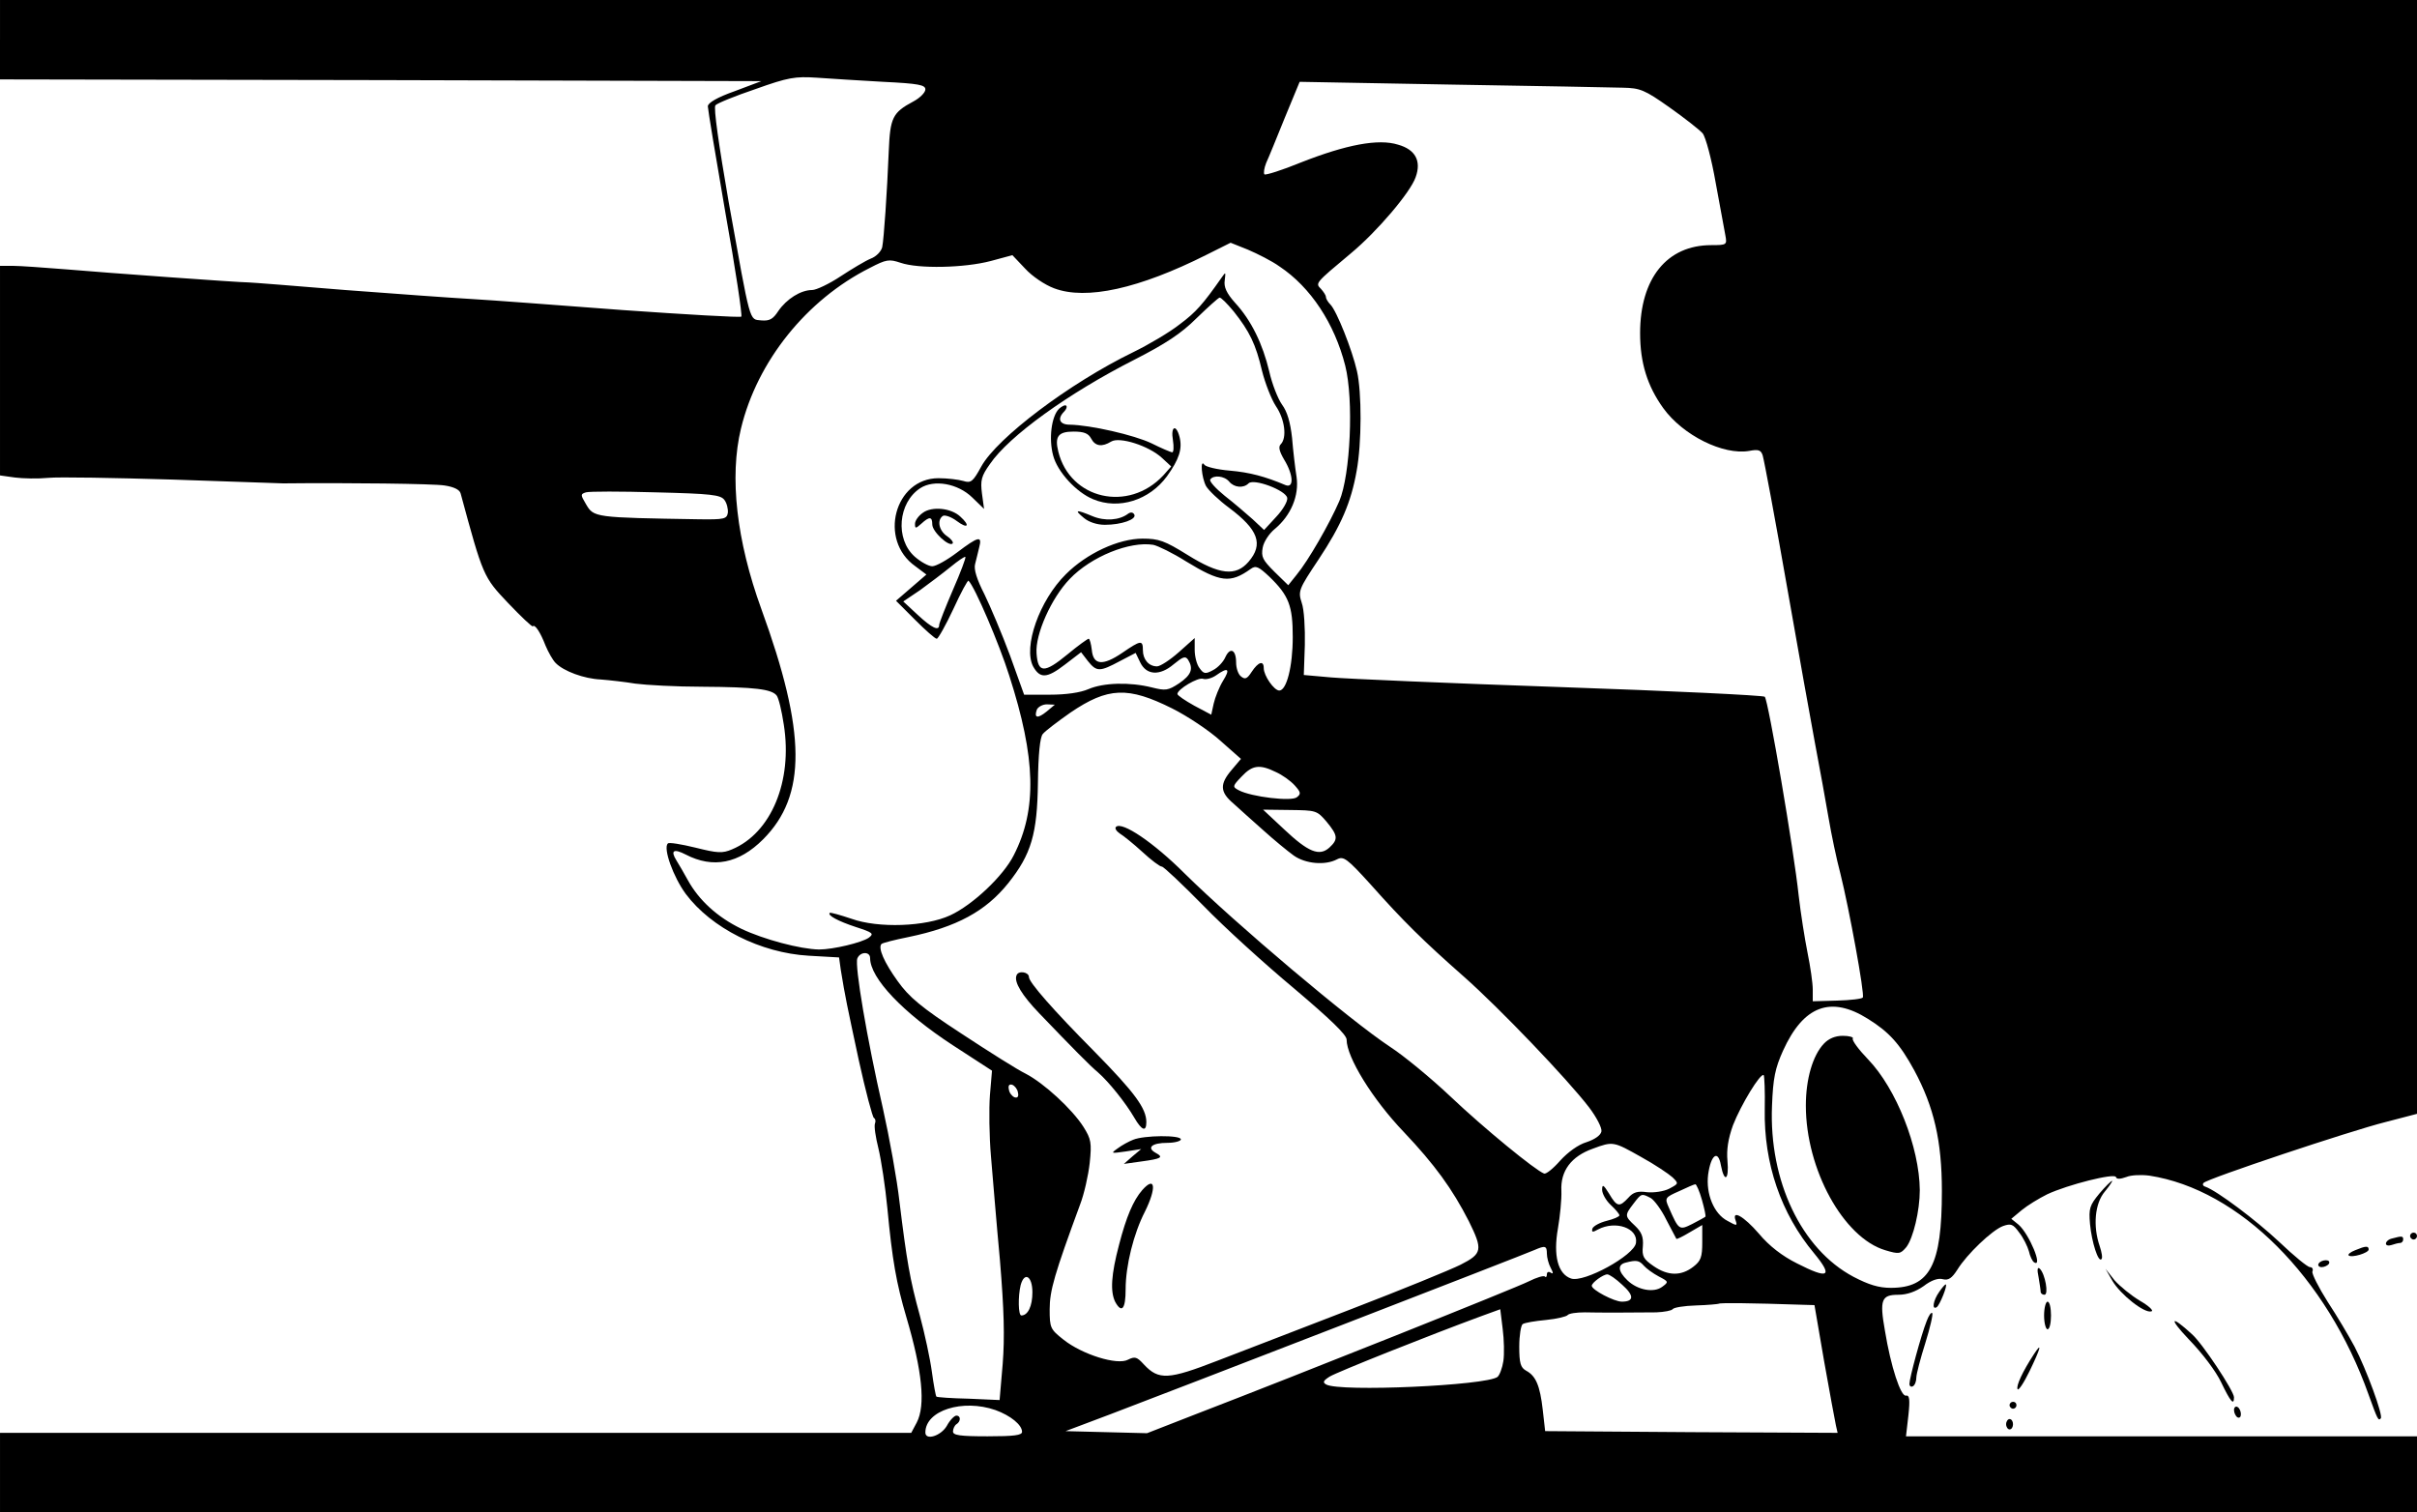  <svg version="1.0" xmlns="http://www.w3.org/2000/svg" width="700pt" height="438pt" viewBox="0 0 700 438" preserveAspectRatio="xMidYMid meet">
<g transform="translate(0,438) scale(0.1,-0.1)" fill="#000000" stroke="none">
<path d="M0 4265 l0 -115 1103 -2 1102 -3 -77 -29 c-51 -18 -78 -34 -78 -44 0
-8 23 -147 51 -309 29 -161 49 -296 46 -300 -4 -3 -159 6 -344 19 -186 14
-383 29 -438 32 -55 3 -219 15 -365 26 -146 12 -272 22 -280 22 -28 0 -414 28
-530 38 -63 5 -132 10 -152 10 l-38 0 0 -304 0 -303 43 -6 c23 -3 67 -4 97 -1
30 3 192 0 360 -5 168 -6 312 -11 320 -11 190 2 435 -1 467 -6 27 -4 44 -12
47 -23 65 -240 66 -242 137 -317 38 -40 70 -70 72 -68 6 7 22 -17 37 -56 8
-19 21 -42 29 -50 23 -24 83 -46 131 -48 25 -2 70 -7 100 -12 30 -4 118 -9
195 -9 152 -1 199 -7 214 -25 6 -7 15 -45 21 -85 26 -164 -37 -314 -150 -361
-28 -12 -42 -11 -106 5 -41 10 -77 16 -80 12 -14 -14 16 -97 52 -146 74 -99
217 -171 356 -179 l88 -5 5 -36 c13 -80 18 -102 52 -261 20 -91 40 -166 44
-168 4 -2 6 -9 3 -16 -3 -8 2 -40 10 -72 8 -33 20 -111 26 -174 14 -149 26
-217 55 -315 46 -156 56 -255 30 -305 l-16 -30 -1319 0 -1320 0 0 -115 0 -115
3500 0 3500 0 0 110 0 110 -47 0 c-27 0 -360 0 -740 0 l-693 0 7 61 c5 46 3
59 -7 57 -15 -4 -44 84 -61 188 -16 90 -10 104 39 104 25 0 50 9 73 25 22 17
42 24 56 20 16 -4 26 3 42 28 27 44 100 114 132 126 23 8 29 6 47 -19 12 -15
24 -40 28 -54 3 -14 10 -29 15 -32 27 -17 -14 82 -45 109 l-21 17 30 25 c17
14 50 34 74 46 60 28 195 62 199 50 2 -7 13 -6 30 0 14 6 44 7 67 4 260 -40
514 -294 635 -635 26 -72 28 -76 35 -68 8 7 -42 143 -76 208 -16 30 -51 89
-78 130 -26 41 -46 81 -44 87 3 7 0 13 -7 13 -7 0 -47 33 -89 73 -67 63 -180
148 -214 160 -7 2 -9 7 -5 11 10 12 426 151 526 176 l92 24 0 1613 0 1613
-3500 0 -3500 0 0 -115z m2558 -122 c103 -5 122 -9 122 -22 0 -9 -16 -25 -35
-35 -60 -32 -67 -47 -71 -143 -5 -122 -14 -254 -19 -279 -3 -12 -17 -27 -33
-33 -15 -6 -55 -30 -87 -51 -33 -22 -71 -40 -83 -40 -33 0 -74 -26 -98 -61
-15 -23 -25 -29 -49 -27 -36 4 -30 -16 -95 345 -28 162 -44 272 -38 278 5 6
57 27 116 47 95 34 115 37 177 33 39 -3 125 -8 193 -12z m2142 -17 c50 -1 63
-6 135 -57 44 -31 87 -65 96 -75 9 -11 26 -75 38 -144 13 -69 25 -137 28 -152
5 -27 4 -28 -41 -28 -128 0 -206 -96 -206 -255 0 -86 21 -153 67 -217 57 -79
174 -137 249 -124 26 5 34 3 39 -13 5 -18 34 -172 75 -406 41 -232 52 -294 76
-425 14 -74 32 -173 40 -220 8 -47 23 -119 34 -160 25 -100 71 -350 65 -359
-2 -4 -36 -8 -74 -9 l-71 -2 0 34 c0 19 -7 67 -15 106 -8 40 -20 115 -26 168
-13 125 -88 565 -98 574 -4 4 -270 17 -591 28 -322 11 -621 24 -665 28 l-79 7
3 87 c1 48 -2 103 -9 122 -11 34 -9 39 49 126 65 98 94 165 110 256 15 81 15
228 1 289 -14 62 -59 175 -77 193 -7 7 -13 17 -13 22 0 5 -7 15 -14 23 -17 17
-18 16 86 103 76 63 173 177 188 221 17 47 -1 80 -51 94 -57 18 -150 0 -280
-51 -56 -23 -104 -38 -107 -35 -3 3 -1 18 5 33 7 15 31 74 54 131 l43 104 440
-8 c243 -4 466 -8 496 -9z m-994 -518 c90 -60 159 -165 190 -287 25 -99 15
-316 -17 -392 -28 -65 -90 -173 -124 -214 l-24 -30 -40 39 c-34 34 -39 43 -34
70 3 17 19 41 35 54 47 39 71 97 63 151 -4 25 -10 76 -13 113 -5 45 -14 76
-29 96 -12 17 -29 60 -37 96 -19 80 -52 148 -99 199 -25 28 -33 46 -30 65 3
25 3 25 -9 8 -54 -77 -74 -100 -121 -135 -29 -23 -90 -59 -135 -81 -185 -90
-394 -248 -440 -331 -24 -44 -30 -49 -52 -42 -14 4 -46 8 -72 8 -127 0 -175
-179 -67 -255 l32 -24 -44 -38 -44 -38 55 -55 c30 -30 58 -55 63 -55 4 0 26
39 48 86 22 48 42 85 44 82 18 -17 89 -183 118 -275 77 -239 81 -387 13 -520
-30 -60 -119 -144 -184 -174 -71 -33 -208 -38 -286 -10 -33 11 -61 19 -63 17
-7 -7 24 -24 76 -41 49 -16 53 -19 37 -31 -20 -14 -103 -34 -144 -34 -54 1
-160 29 -225 60 -70 34 -123 83 -155 141 -11 20 -26 46 -33 57 -18 29 -8 35
27 17 79 -41 154 -26 224 44 127 127 125 310 -5 667 -72 198 -93 383 -59 523
47 195 190 373 373 465 48 25 56 26 89 15 52 -18 185 -15 261 5 l63 17 37 -39
c20 -22 57 -47 84 -57 93 -35 246 -1 441 97 l70 35 50 -20 c28 -12 70 -33 92
-49z m-133 -130 c46 -58 64 -95 82 -172 9 -36 27 -82 40 -102 26 -38 33 -92
14 -111 -7 -7 -4 -20 10 -44 27 -44 29 -84 4 -74 -59 25 -104 37 -162 42 -36
3 -69 11 -73 17 -13 19 -8 -38 5 -62 7 -12 37 -41 67 -63 84 -63 100 -105 56
-156 -37 -43 -84 -38 -177 20 -66 41 -83 47 -130 47 -70 0 -162 -43 -222 -103
-77 -76 -124 -211 -95 -267 20 -36 40 -35 92 5 l47 36 20 -26 c25 -31 34 -31
92 0 l46 24 13 -27 c18 -38 57 -40 97 -6 27 22 34 25 42 13 16 -26 9 -44 -26
-68 -32 -21 -39 -22 -79 -12 -64 16 -140 14 -184 -5 -23 -10 -64 -16 -111 -16
l-75 0 -41 114 c-23 62 -57 142 -74 177 -22 43 -31 72 -27 87 3 13 9 35 12 49
9 34 -2 32 -64 -15 -29 -22 -61 -40 -72 -40 -11 0 -34 13 -51 28 -57 51 -48
156 16 198 40 26 109 14 151 -27 l34 -33 -6 44 c-5 39 -2 51 23 86 55 81 227
205 418 302 90 46 136 76 180 120 33 32 63 59 67 60 4 1 22 -17 41 -40z m-13
-493 c14 -17 41 -20 56 -5 15 15 108 -20 112 -42 2 -9 -12 -34 -32 -55 l-35
-38 -33 31 c-18 16 -54 47 -81 68 -26 21 -45 42 -42 47 9 14 41 11 55 -6z
m-1462 -53 c7 -9 11 -26 10 -37 -3 -18 -10 -20 -83 -19 -305 5 -305 5 -328 44
-16 27 -16 29 0 34 10 3 101 3 203 0 159 -4 187 -7 198 -22z m1337 -178 c100
-61 128 -64 187 -22 15 11 23 7 54 -22 57 -55 68 -85 68 -175 0 -86 -18 -155
-39 -155 -15 0 -45 43 -45 65 0 23 -16 18 -35 -11 -13 -20 -19 -23 -31 -13 -8
6 -14 24 -14 40 0 37 -17 46 -31 16 -6 -14 -22 -31 -36 -38 -22 -12 -27 -11
-39 6 -8 10 -14 34 -14 53 l0 34 -46 -41 c-26 -23 -54 -41 -63 -41 -24 0 -41
20 -41 47 0 30 -6 29 -60 -8 -56 -38 -84 -36 -88 9 -2 17 -6 32 -9 32 -3 0
-31 -20 -61 -45 -68 -56 -86 -55 -90 3 -4 55 43 160 96 215 62 65 174 110 242
99 14 -3 57 -24 95 -48z m-675 -82 c-22 -51 -40 -97 -40 -102 0 -19 -21 -9
-62 29 l-42 39 49 33 c26 19 66 49 88 67 22 18 41 31 43 29 2 -2 -14 -45 -36
-95z m782 -264 c-11 -18 -23 -48 -27 -66 l-7 -32 -49 26 c-27 15 -49 30 -49
34 0 14 60 49 74 44 8 -3 25 1 38 10 35 25 42 19 20 -16z m-147 -80 c44 -22
107 -64 139 -93 l60 -53 -27 -32 c-35 -41 -34 -64 5 -97 17 -16 57 -51 87 -78
31 -28 70 -60 88 -73 34 -24 91 -29 125 -11 19 10 29 3 97 -72 95 -107 153
-164 271 -268 104 -92 299 -296 362 -378 22 -29 38 -60 36 -70 -2 -11 -19 -23
-43 -31 -24 -7 -54 -29 -76 -53 -20 -23 -41 -40 -47 -38 -25 9 -174 131 -270
222 -57 54 -136 119 -176 145 -114 75 -447 356 -595 502 -90 90 -182 152 -199
135 -4 -4 1 -12 11 -19 10 -6 40 -30 65 -53 26 -24 51 -43 57 -43 5 0 59 -51
120 -113 60 -62 179 -170 263 -240 105 -89 152 -134 152 -148 0 -51 75 -173
166 -268 89 -94 140 -164 188 -258 41 -83 39 -94 -24 -126 -30 -15 -172 -73
-315 -128 -143 -55 -318 -123 -389 -150 -142 -55 -170 -57 -213 -11 -20 22
-26 24 -46 14 -31 -17 -133 15 -187 58 -38 30 -40 34 -40 88 0 54 14 102 88
303 12 31 24 85 28 121 6 58 4 69 -18 104 -33 52 -115 127 -167 154 -23 11
-107 64 -186 116 -118 77 -152 106 -185 152 -39 54 -58 97 -47 108 3 3 38 12
78 20 140 29 224 75 289 156 67 84 84 143 86 291 1 82 6 132 14 141 6 8 43 36
80 62 109 74 167 76 295 12z m-364 -9 c-26 -21 -37 -19 -28 6 4 8 17 15 29 15
l23 -1 -24 -20z m664 -175 c18 -8 42 -25 54 -38 18 -20 20 -25 7 -35 -15 -13
-132 1 -168 20 -19 10 -19 12 8 40 31 33 52 36 99 13z m147 -144 c33 -40 34
-51 8 -75 -29 -26 -61 -13 -131 53 l-61 57 78 -1 c75 -1 78 -1 106 -34z
m-1322 -395 c0 -58 95 -158 239 -252 l114 -74 -6 -71 c-3 -39 -2 -119 3 -177
5 -58 16 -194 26 -301 12 -145 14 -222 8 -300 l-9 -105 -90 4 c-49 1 -91 4
-93 6 -2 2 -8 34 -13 71 -5 38 -21 112 -35 164 -29 105 -38 159 -59 330 -7 63
-29 185 -48 270 -46 201 -82 413 -74 434 8 20 37 21 37 1z m2890 -176 c61 -38
92 -72 134 -149 57 -106 80 -204 80 -350 0 -215 -35 -280 -148 -280 -35 0 -64
9 -108 32 -151 80 -245 278 -236 495 3 80 9 109 32 160 59 130 138 160 246 92z
m-299 -261 c-3 -158 47 -303 143 -418 56 -68 42 -76 -50 -29 -42 21 -80 50
-110 86 -44 51 -80 71 -67 37 5 -15 3 -15 -24 0 -39 20 -63 78 -56 134 8 58
29 73 37 27 10 -52 24 -43 19 13 -3 32 2 64 16 103 23 59 80 153 89 145 2 -3
4 -47 3 -98z m-2163 48 c3 -12 -1 -17 -10 -14 -7 3 -15 13 -16 22 -3 12 1 17
10 14 7 -3 15 -13 16 -22z m1805 -187 c40 -22 80 -49 91 -59 18 -18 18 -18
-10 -33 -16 -8 -45 -12 -64 -10 -27 4 -40 0 -54 -16 -26 -28 -33 -27 -56 12
-16 26 -20 28 -20 11 0 -11 11 -31 25 -44 14 -13 25 -26 25 -30 0 -4 -17 -11
-37 -16 -20 -5 -38 -15 -41 -22 -3 -11 0 -12 16 -3 51 27 117 4 110 -39 -5
-36 -151 -116 -188 -103 -38 13 -52 66 -38 145 6 35 11 84 10 109 -3 58 29
100 91 122 59 22 60 21 140 -24z m176 -124 c7 -25 12 -47 10 -49 -2 -2 -19
-11 -38 -21 -38 -19 -39 -18 -68 48 -12 27 -11 29 30 47 23 11 44 20 47 20 3
0 12 -20 19 -45z m-148 5 c10 -6 31 -34 45 -63 15 -29 28 -53 29 -55 1 -2 19
7 39 19 l36 21 0 -50 c0 -43 -4 -54 -26 -71 -35 -27 -73 -27 -115 2 -29 20
-34 28 -31 58 2 27 -4 41 -23 59 -30 28 -30 30 -4 64 23 30 23 30 50 16z
m-301 -161 c0 -11 5 -30 11 -41 8 -15 8 -19 0 -14 -6 4 -11 2 -11 -5 0 -7 -3
-10 -6 -6 -4 3 -24 -3 -46 -14 -37 -19 -666 -270 -965 -385 l-141 -55 -118 3
-118 3 130 49 c169 64 1203 464 1229 476 30 13 35 12 35 -11z m281 -35 c7 -8
26 -22 43 -31 29 -15 29 -16 10 -30 -24 -18 -71 -10 -101 19 -27 26 -29 45 -5
51 31 8 39 7 53 -9z m-63 -55 c35 -31 35 -49 -1 -49 -22 0 -87 34 -87 46 0 9
33 33 45 33 6 0 25 -13 43 -30z m-1708 -22 c0 -40 -13 -67 -32 -67 -9 0 -10
55 -2 88 11 40 34 26 34 -21z m2230 -36 l35 -1 28 -163 c16 -89 31 -172 34
-185 l5 -22 -423 2 -424 3 -7 62 c-8 70 -20 98 -48 113 -16 9 -20 21 -20 70 0
32 5 62 10 65 6 4 36 9 68 12 31 3 59 10 62 14 4 5 26 8 50 8 44 -1 120 -1
207 0 23 1 44 5 47 9 3 5 33 10 68 11 34 1 64 4 66 5 3 3 94 2 242 -3z m-866
-163 c-3 -20 -11 -41 -17 -46 -33 -25 -457 -44 -496 -22 -11 6 -9 11 10 23 21
13 287 119 439 175 l55 20 7 -57 c4 -31 5 -73 2 -93z m-1471 -142 c44 -16 77
-43 77 -63 0 -10 -23 -13 -100 -13 -80 0 -100 3 -100 14 0 8 5 18 10 21 13 8
13 25 0 25 -6 0 -19 -13 -28 -30 -17 -29 -62 -43 -62 -19 0 64 108 98 203 65z"></path>
<path d="M3067 3196 c-22 -22 -30 -87 -17 -135 12 -47 67 -107 116 -127 74
-31 163 -3 214 67 35 49 45 79 36 114 -10 38 -26 30 -19 -10 3 -19 2 -35 -2
-35 -4 0 -32 12 -60 26 -50 24 -177 53 -237 54 -29 0 -37 17 -16 38 6 6 9 14
6 17 -3 3 -12 -1 -21 -9z m93 -86 c12 -23 32 -25 58 -9 24 15 109 -12 147 -47
l27 -25 -23 -26 c-101 -108 -270 -69 -304 69 -11 44 0 58 44 58 30 0 43 -5 51
-20z"></path>
<path d="M2673 2895 c-13 -9 -23 -23 -23 -32 0 -15 2 -14 18 0 24 22 32 21 32
-2 0 -21 49 -66 59 -55 3 3 -4 13 -16 21 -24 16 -30 47 -12 59 6 3 24 -3 40
-15 32 -24 40 -14 10 13 -27 25 -82 30 -108 11z"></path>
<path d="M3139 2880 c14 -12 38 -20 61 -20 48 0 93 16 85 30 -4 7 -11 7 -18 2
-25 -19 -67 -22 -103 -7 -48 20 -54 19 -25 -5z"></path>
<path d="M2944 1555 c-8 -19 16 -58 66 -110 95 -99 147 -152 170 -171 31 -27
80 -88 105 -131 22 -38 35 -42 35 -13 0 40 -34 86 -151 205 -119 120 -189 200
-189 215 0 15 -31 20 -36 5z"></path>
<path d="M3282 1079 c-13 -5 -33 -16 -45 -25 -21 -15 -20 -15 23 -9 l45 7 -25
-21 -25 -22 50 7 c59 8 66 12 42 25 -27 15 -11 29 34 29 21 0 39 5 39 10 0 13
-107 12 -138 -1z"></path>
<path d="M3308 933 c-26 -30 -46 -77 -67 -158 -23 -87 -26 -136 -11 -166 19
-34 30 -20 30 37 0 68 23 161 56 225 34 69 30 105 -8 62z"></path>
<path d="M5282 1357 c-32 -34 -52 -102 -52 -179 0 -185 109 -383 230 -419 40
-12 44 -11 61 9 20 26 39 105 39 165 -1 124 -68 294 -150 379 -27 28 -47 55
-44 60 3 4 -10 8 -29 8 -22 0 -41 -8 -55 -23z"></path>
<path d="M6080 923 c-28 -34 -31 -43 -27 -88 5 -53 24 -112 33 -102 4 3 1 20
-5 38 -20 58 -14 124 15 158 14 17 23 31 21 31 -3 0 -20 -17 -37 -37z"></path>
<path d="M6980 800 c0 -5 5 -10 10 -10 6 0 10 5 10 10 0 6 -4 10 -10 10 -5 0
-10 -4 -10 -10z"></path>
<path d="M6928 793 c-10 -2 -18 -9 -18 -15 0 -5 7 -7 16 -4 9 3 20 6 25 6 5 0
9 5 9 10 0 10 -3 11 -32 3z"></path>
<path d="M6821 759 c-13 -5 -22 -12 -19 -15 8 -8 58 7 58 17 0 11 -8 11 -39
-2z"></path>
<path d="M6715 720 c-3 -5 1 -10 9 -10 8 0 18 5 21 10 3 6 -1 10 -9 10 -8 0
-18 -4 -21 -10z"></path>
<path d="M5904 681 c3 -18 6 -37 6 -42 0 -5 5 -9 11 -9 13 0 2 60 -13 75 -7 7
-9 -1 -4 -24z"></path>
<path d="M6118 670 c23 -39 93 -95 113 -88 7 2 -8 16 -34 31 -25 15 -58 42
-73 59 l-26 33 20 -35z"></path>
<path d="M5616 638 c-17 -24 -22 -53 -7 -44 9 6 33 66 26 66 -2 0 -11 -10 -19
-22z"></path>
<path d="M5920 570 c0 -22 5 -40 10 -40 6 0 10 18 10 40 0 22 -4 40 -10 40 -5
0 -10 -18 -10 -40z"></path>
<path d="M5580 554 c-16 -40 -50 -166 -50 -182 0 -7 5 -10 10 -7 6 3 10 15 10
25 0 10 12 56 26 100 14 45 23 84 20 87 -3 3 -10 -7 -16 -23z"></path>
<path d="M6339 501 c39 -40 79 -93 94 -125 27 -56 37 -68 37 -43 0 18 -92 157
-122 183 -62 57 -68 47 -9 -15z"></path>
<path d="M5890 457 c-32 -49 -51 -90 -47 -100 2 -7 18 17 35 52 32 66 38 88
12 48z"></path>
<path d="M5820 310 c0 -5 5 -10 10 -10 6 0 10 5 10 10 0 6 -4 10 -10 10 -5 0
-10 -4 -10 -10z"></path>
<path d="M6470 296 c0 -8 5 -18 10 -21 6 -3 10 1 10 9 0 8 -4 18 -10 21 -5 3
-10 -1 -10 -9z"></path>
<path d="M5810 255 c0 -8 5 -15 10 -15 6 0 10 7 10 15 0 8 -4 15 -10 15 -5 0
-10 -7 -10 -15z"></path>
</g>
</svg>